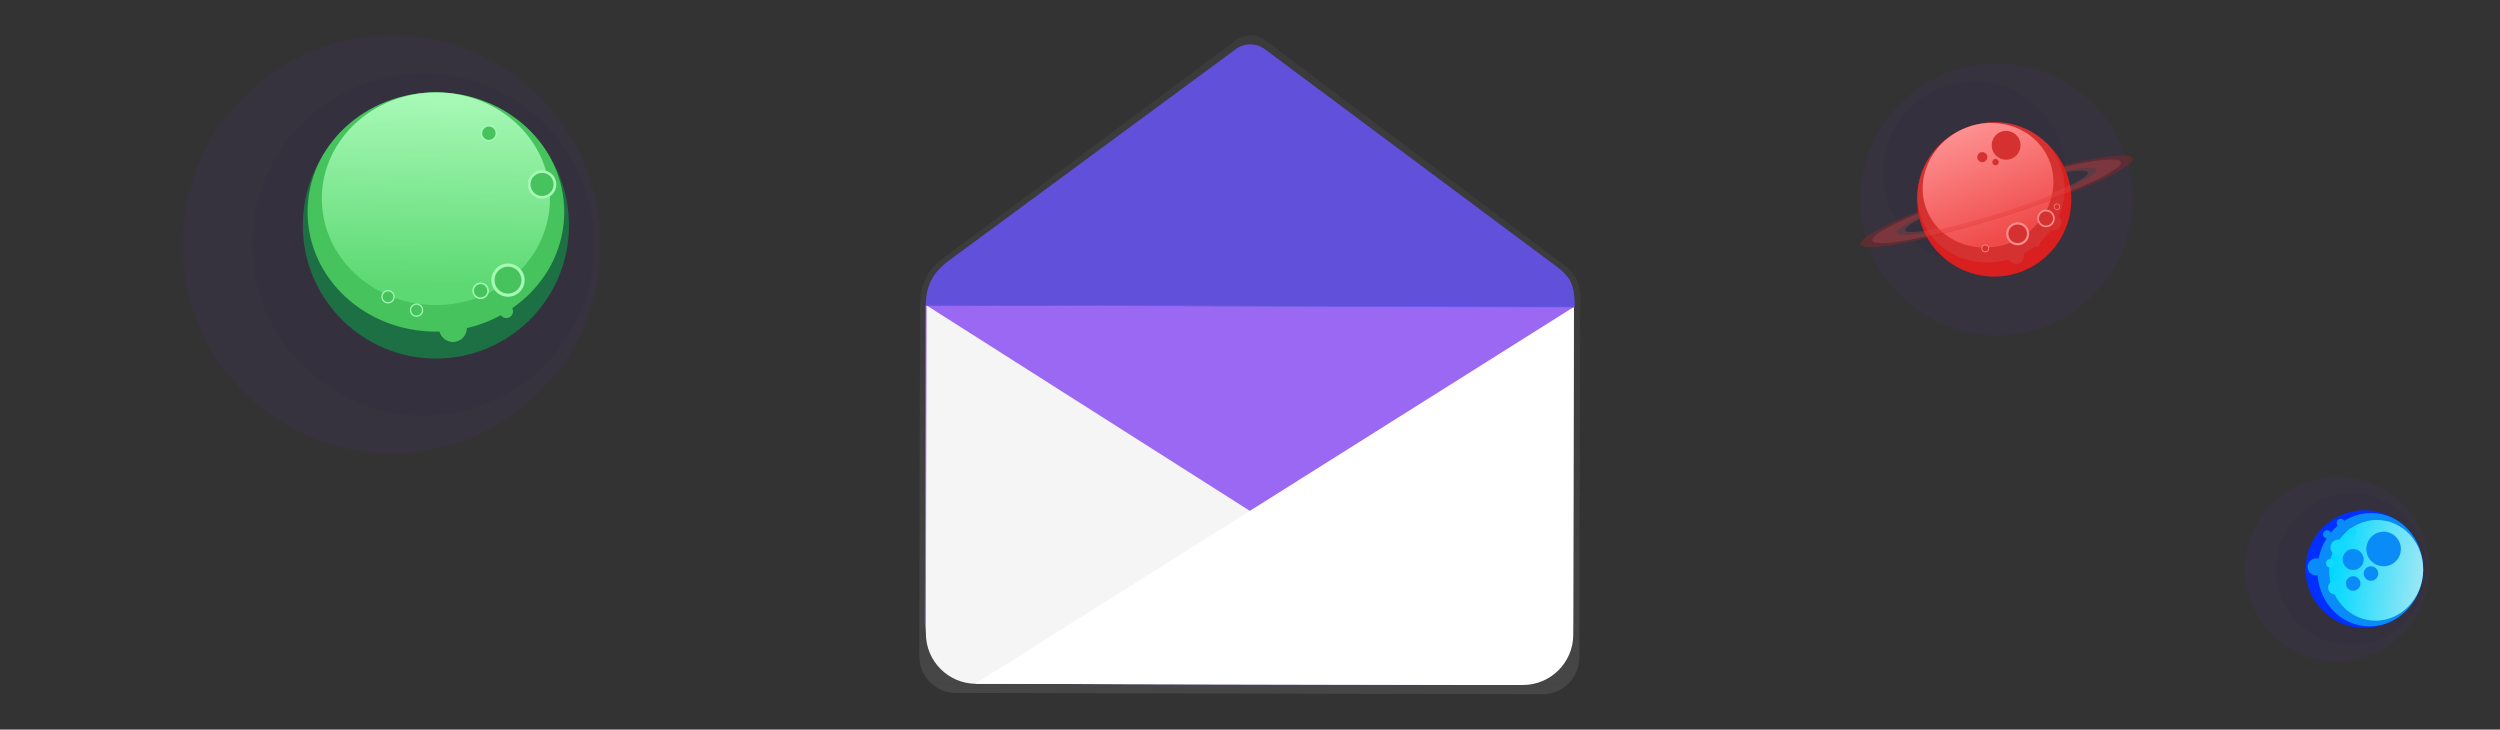 <?xml version="1.0" standalone="no"?><!-- Generator: Gravit.io --><svg xmlns="http://www.w3.org/2000/svg" xmlns:xlink="http://www.w3.org/1999/xlink" style="isolation:isolate" viewBox="0 0 1028 300" width="1028" height="300"><rect x="0" y="0" width="1028" height="300" fill="#333333" stroke="none"/><defs><clipPath id="_clipPath_IO2pz7sQ8XjPMfU5SRIy6Fds33HCZUp3"><rect width="1028" height="300"/></clipPath></defs><g clip-path="url(#_clipPath_IO2pz7sQ8XjPMfU5SRIy6Fds33HCZUp3)"><g><linearGradient id="_lgradient_0" x1="0.5" y1="1" x2="0.5" y2="0" gradientTransform="matrix(272,0,0,270.94,378,14.53)" gradientUnits="userSpaceOnUse"><stop offset="0%" stop-opacity="0.25" style="stop-color:rgb(128,128,128)"/><stop offset="54%" stop-opacity="0.12" style="stop-color:rgb(128,128,128)"/><stop offset="100%" stop-opacity="0.1" style="stop-color:rgb(128,128,128)"/></linearGradient><path d=" M 650 125.822 C 650.022 115.695 647.924 113.036 643.362 109.186 L 520.293 16.564 C 516.733 13.87 511.822 13.851 508.241 16.516 L 387.349 106.539 C 382.761 110.367 378.465 114.829 378.443 124.955 L 378.31 124.955 L 378 263.616 L 378 263.616 L 378 269.789 C 377.99 273.801 379.575 277.651 382.405 280.494 C 385.235 283.337 389.079 284.938 393.09 284.946 L 399.05 284.946 L 399.05 284.946 L 513.685 285.201 L 634.275 285.47 C 638.286 285.48 642.137 283.895 644.98 281.065 C 647.823 278.235 649.424 274.391 649.432 270.379 L 649.753 125.8 L 650 125.822 Z " fill="url(#_lgradient_0)"/><path d=" M 380.577 125.6 L 647.203 126.205 L 646.91 255.277 C 646.875 269.892 635.001 281.713 620.386 281.684 L 406.211 281.198 C 399.319 281.183 392.715 278.43 387.853 273.545 C 382.99 268.66 380.267 262.044 380.283 255.152 L 380.577 125.6 L 380.577 125.6 Z " fill="rgb(154,104,242)"/><path d=" M 381.02 125.593 L 380.722 260.426 C 380.697 271.859 389.941 281.148 401.373 281.181 L 626.608 281.668" fill="rgb(245,245,245)"/><path d=" M 647.223 126.187 L 646.924 261.016 C 646.892 272.448 637.602 281.692 626.169 281.668 L 400.945 281.166" fill="rgb(255,255,255)"/><path d=" M 508.216 20.171 L 389.469 107.689 C 384.963 111.41 380.744 115.751 380.722 125.597 L 647.492 126.442 C 647.514 116.595 645.453 114.01 640.965 110.267 L 520.053 20.204 C 516.543 17.594 511.74 17.58 508.216 20.171 Z " fill="rgb(108,99,255)"/><g opacity="0.3"><path d=" M 508.216 19.916 L 389.469 107.435 C 384.963 111.156 380.744 115.496 380.722 125.343 L 647.492 126.187 C 647.514 116.341 645.453 113.756 640.965 110.012 L 520.053 19.949 C 516.543 17.339 511.74 17.326 508.216 19.916 Z " fill="rgb(71,36,131)"/></g></g><g><g style="opacity:0.41;"><g opacity="0.41"><circle vector-effect="non-scaling-stroke" cx="821" cy="82" r="56" fill="rgb(68,41,115)"/></g></g><g style="opacity:0.19;"><g opacity="0.19"><circle vector-effect="non-scaling-stroke" cx="811.755" cy="70.963" r="37.571" fill="rgb(30,8,68)"/></g></g><g><path d=" M 790.951 94.674 C 783.976 78.632 791.337 59.944 807.38 52.969 C 823.423 45.994 842.111 53.356 849.086 69.398 C 856.061 85.441 848.699 104.129 832.656 111.104 C 816.613 118.079 797.926 110.717 790.951 94.674 Z " fill="rgb(217,31,31)"/><path d=" M 790.71 91.282 C 784.441 76.862 791.91 59.695 807.38 52.969 C 822.85 46.243 840.499 52.489 846.769 66.908 C 853.038 81.328 845.568 98.495 830.099 105.221 C 814.629 111.947 796.979 105.701 790.71 91.282 Z " fill="rgb(213,49,49)"/><linearGradient id="_lgradient_1" x1="0.283" y1="-0.06" x2="0.688" y2="0.906" gradientTransform="matrix(53.775,0,0,51.257,790.59,50.564)" gradientUnits="userSpaceOnUse"><stop offset="1.739%" stop-opacity="1" style="stop-color:rgb(255,151,151)"/><stop offset="98.261%" stop-opacity="1" style="stop-color:rgb(240,75,75)"/></linearGradient><path d=" M 792.562 87.025 C 786.989 74.208 793.629 58.948 807.38 52.969 C 821.131 46.99 836.819 52.542 842.392 65.359 C 847.965 78.177 841.325 93.437 827.574 99.415 C 813.823 105.394 798.135 99.842 792.562 87.025 Z " fill="url(#_lgradient_1)"/><g><path d=" M 814.869 102.791 C 814.519 101.984 814.889 101.045 815.695 100.694 C 816.501 100.344 817.441 100.714 817.792 101.52 C 818.142 102.326 817.772 103.266 816.966 103.616 C 816.159 103.967 815.22 103.597 814.869 102.791 Z " fill="rgb(253,142,142)"/><path d=" M 815.148 102.669 C 814.864 102.017 815.163 101.256 815.816 100.973 C 816.469 100.689 817.229 100.988 817.513 101.641 C 817.797 102.294 817.498 103.054 816.845 103.338 C 816.192 103.622 815.432 103.322 815.148 102.669 Z " fill="rgb(213,49,49)"/></g><g><path d=" M 825.322 98.02 C 824.279 95.623 825.379 92.831 827.776 91.789 C 830.173 90.746 832.965 91.846 834.007 94.243 C 835.05 96.64 833.95 99.432 831.553 100.474 C 829.156 101.516 826.364 100.417 825.322 98.02 Z " fill="rgb(253,142,142)"/><path d=" M 826.149 97.66 C 825.305 95.72 826.195 93.459 828.136 92.616 C 830.076 91.772 832.337 92.663 833.18 94.603 C 834.024 96.543 833.134 98.804 831.193 99.647 C 829.253 100.491 826.992 99.6 826.149 97.66 Z " fill="rgb(213,49,49)"/></g><g><path d=" M 844.614 85.517 C 844.328 84.858 844.63 84.091 845.289 83.804 C 845.948 83.518 846.715 83.82 847.002 84.479 C 847.288 85.138 846.986 85.905 846.327 86.192 C 845.668 86.478 844.901 86.176 844.614 85.517 Z " fill="rgb(253,142,142)"/><path d=" M 844.842 85.418 C 844.61 84.885 844.855 84.263 845.388 84.031 C 845.921 83.8 846.542 84.044 846.774 84.578 C 847.006 85.111 846.762 85.732 846.228 85.964 C 845.695 86.196 845.073 85.951 844.842 85.418 Z " fill="rgb(213,49,49)"/></g><g><path d=" M 819.465 62.116 C 818.157 59.109 819.537 55.606 822.544 54.298 C 825.551 52.991 829.054 54.371 830.362 57.378 C 831.669 60.385 830.289 63.888 827.282 65.195 C 824.275 66.503 820.772 65.123 819.465 62.116 Z " fill="rgb(213,49,49)"/></g><g><path d=" M 813.237 65.45 C 812.782 64.404 813.262 63.185 814.308 62.731 C 815.354 62.276 816.573 62.756 817.028 63.802 C 817.482 64.848 817.002 66.067 815.956 66.521 C 814.91 66.976 813.692 66.496 813.237 65.45 Z " fill="rgb(213,49,49)"/></g><g><path d=" M 819.348 67.195 C 819.056 66.522 819.365 65.739 820.037 65.446 C 820.71 65.153 821.494 65.462 821.787 66.135 C 822.079 66.808 821.77 67.592 821.097 67.884 C 820.425 68.177 819.641 67.868 819.348 67.195 Z " fill="rgb(213,49,49)"/></g><g><path d=" M 835.853 100.475 C 835.502 99.667 835.872 98.727 836.679 98.376 C 837.487 98.025 838.428 98.395 838.778 99.203 C 839.129 100.01 838.759 100.951 837.952 101.302 C 837.144 101.653 836.203 101.282 835.853 100.475 Z " fill="rgb(213,49,49)"/></g><g><path d=" M 841.317 92.748 C 840.588 91.072 841.357 89.119 843.033 88.39 C 844.71 87.661 846.663 88.43 847.391 90.107 C 848.12 91.783 847.351 93.736 845.675 94.465 C 843.998 95.194 842.045 94.425 841.317 92.748 Z " fill="rgb(213,49,49)"/></g><g><path d=" M 825.919 106.533 C 825.19 104.858 825.959 102.906 827.635 102.178 C 829.31 101.449 831.262 102.218 831.99 103.893 C 832.718 105.569 831.95 107.521 830.274 108.249 C 828.599 108.978 826.647 108.209 825.919 106.533 Z " fill="rgb(213,49,49)"/></g><g><path d=" M 838.02 91.264 C 837.227 89.44 838.064 87.316 839.888 86.523 C 841.712 85.73 843.836 86.567 844.629 88.391 C 845.422 90.214 844.586 92.339 842.762 93.132 C 840.938 93.925 838.813 93.088 838.02 91.264 Z " fill="rgb(253,142,142)"/><path d=" M 838.649 90.991 C 838.007 89.514 838.685 87.794 840.161 87.152 C 841.638 86.51 843.358 87.188 844 88.664 C 844.642 90.141 843.964 91.861 842.488 92.503 C 841.011 93.145 839.291 92.467 838.649 90.991 Z " fill="rgb(213,49,49)"/></g><g style="opacity:0.49;"><g opacity="0.49"><path d=" M 788.709 86.966 C 772.56 93.452 762.976 98.953 765.363 100.907 L 765.363 100.907 C 768.852 103.763 796.616 97.961 827.323 87.959 C 858.03 77.957 880.127 67.518 876.637 64.662 C 874.529 62.937 863.558 64.372 848.424 67.988 C 848.659 68.448 848.877 68.919 849.086 69.398 C 849.193 69.645 849.297 69.892 849.396 70.141 C 856.128 68.866 860.718 68.556 861.848 69.48 C 864.41 71.576 848.187 79.24 825.642 86.583 C 803.098 93.927 782.715 98.186 780.152 96.089 L 780.152 96.089 C 778.851 95.025 782.394 92.525 789.172 89.355 C 788.985 88.561 788.828 87.764 788.709 86.966 Z " fill-rule="evenodd" fill="rgb(217,31,31)"/></g></g><g style="opacity:0.46;"><g opacity="0.46"><path d=" M 788.826 87.699 C 775.723 93.138 768.157 97.659 770.201 99.331 L 770.201 99.331 C 773.387 101.939 798.736 96.641 826.774 87.509 C 854.811 78.377 874.986 68.846 871.8 66.238 C 870.004 64.768 861.165 65.81 848.751 68.646 C 848.863 68.896 848.976 69.146 849.086 69.398 C 849.283 69.852 849.469 70.307 849.641 70.765 C 854.302 70.015 857.426 69.924 858.296 70.636 C 860.635 72.551 845.823 79.548 825.239 86.253 C 804.655 92.958 786.043 96.847 783.704 94.933 L 783.704 94.933 C 782.696 94.107 784.876 92.337 789.355 90.047 C 789.143 89.267 788.97 88.484 788.826 87.699 Z " fill-rule="evenodd" fill="rgb(243,92,92)"/></g></g></g></g><g><g style="opacity:0.41;"><g opacity="0.41"><circle vector-effect="non-scaling-stroke" cx="161" cy="100.53" r="86" fill="rgb(68,41,115)"/></g></g><g style="opacity:0.19;"><g opacity="0.19"><circle vector-effect="non-scaling-stroke" cx="174.03" cy="100.53" r="70.364" fill="rgb(30,8,68)"/></g></g><g><circle vector-effect="non-scaling-stroke" cx="179.242" cy="92.712" r="54.727" fill="rgb(29,111,68)"/><ellipse vector-effect="non-scaling-stroke" cx="179.242" cy="87.174" rx="52.773" ry="49.189" fill="rgb(70,195,93)"/><linearGradient id="_lgradient_2" x1="0.514" y1="-0.112" x2="0.5" y2="0.925" gradientTransform="matrix(93.818,0,0,87.448,132.333,37.985)" gradientUnits="userSpaceOnUse"><stop offset="1.739%" stop-opacity="1" style="stop-color:rgb(177,253,191)"/><stop offset="97.826%" stop-opacity="1" style="stop-color:rgb(93,217,115)"/></linearGradient><ellipse vector-effect="non-scaling-stroke" cx="179.242" cy="81.709" rx="46.909" ry="43.724" fill="url(#_lgradient_2)"/><g><circle vector-effect="non-scaling-stroke" cx="208.886" cy="115.189" r="6.841" fill="rgb(166,248,181)"/><circle vector-effect="non-scaling-stroke" cx="208.886" cy="115.189" r="5.538" fill="rgb(70,195,93)"/></g><g><circle vector-effect="non-scaling-stroke" cx="197.63" cy="119.569" r="3.402" fill="rgb(166,248,181)"/><circle vector-effect="non-scaling-stroke" cx="197.63" cy="119.569" r="2.754" fill="rgb(70,195,93)"/></g><g><circle vector-effect="non-scaling-stroke" cx="159.552" cy="122.03" r="2.751" fill="rgb(166,248,181)"/><circle vector-effect="non-scaling-stroke" cx="159.552" cy="122.03" r="2.227" fill="rgb(70,195,93)"/></g><g><circle vector-effect="non-scaling-stroke" cx="171.279" cy="127.532" r="2.751" fill="rgb(166,248,181)"/><circle vector-effect="non-scaling-stroke" cx="171.279" cy="127.532" r="2.227" fill="rgb(70,195,93)"/></g><g><circle vector-effect="non-scaling-stroke" cx="201.032" cy="54.779" r="3.402" fill="rgb(166,248,181)"/><circle vector-effect="non-scaling-stroke" cx="201.032" cy="54.779" r="2.754" fill="rgb(70,195,93)"/></g><g><circle vector-effect="non-scaling-stroke" cx="222.894" cy="75.845" r="5.864" fill="rgb(166,248,181)"/><circle vector-effect="non-scaling-stroke" cx="222.894" cy="75.845" r="4.747" fill="rgb(70,195,93)"/></g><g><circle vector-effect="non-scaling-stroke" cx="208.202" cy="128.042" r="2.754" fill="rgb(70,195,93)"/></g><g><circle vector-effect="non-scaling-stroke" cx="186.261" cy="134.912" r="5.715" fill="rgb(70,195,93)"/></g></g></g><g><g style="opacity:0.41;"><g opacity="0.41"><circle vector-effect="non-scaling-stroke" cx="961" cy="234" r="38" fill="rgb(68,41,115)"/></g></g><g style="opacity:0.19;"><g opacity="0.19"><circle vector-effect="non-scaling-stroke" cx="966.758" cy="234" r="31.091" fill="rgb(30,8,68)"/></g></g><g><path d=" M 974.806 209.956 C 988.077 211.378 997.696 223.307 996.273 236.577 C 994.851 249.848 982.922 259.467 969.652 258.044 C 956.381 256.621 946.762 244.693 948.185 231.423 C 949.607 218.152 961.536 208.533 974.806 209.956 Z " fill="rgb(0,47,255)"/><path d=" M 977.147 211.075 C 989.075 212.354 997.645 223.781 996.273 236.577 C 994.901 249.374 984.104 258.725 972.177 257.446 C 960.249 256.168 951.679 244.74 953.051 231.944 C 954.423 219.148 965.22 209.797 977.147 211.075 Z " fill="rgb(9,140,247)"/><linearGradient id="_lgradient_3" x1="1.106" y1="0.575" x2="0.004" y2="0.442" gradientTransform="matrix(38.676,0,0,41.426,957.741,213.805)" gradientUnits="userSpaceOnUse"><stop offset="2.609%" stop-opacity="1" style="stop-color:rgb(168,233,244)"/><stop offset="97.826%" stop-opacity="1" style="stop-color:rgb(0,216,255)"/></linearGradient><path d=" M 979.289 213.909 C 989.891 215.045 997.508 225.203 996.289 236.577 C 995.07 247.952 985.472 256.264 974.87 255.127 C 964.268 253.991 956.65 243.834 957.87 232.459 C 959.089 221.085 968.686 212.772 979.289 213.909 Z " fill="url(#_lgradient_3)"/><g><path d=" M 962.678 213.345 C 963.593 213.443 964.255 214.265 964.157 215.179 C 964.059 216.093 963.237 216.755 962.323 216.658 C 961.409 216.559 960.747 215.738 960.845 214.824 C 960.943 213.91 961.764 213.247 962.678 213.345 Z " fill="rgb(9,140,247)"/><path d=" M 957.086 218.01 C 958 218.108 958.662 218.929 958.564 219.843 C 958.466 220.758 957.645 221.42 956.731 221.322 C 955.816 221.224 955.154 220.402 955.252 219.488 C 955.35 218.574 956.172 217.912 957.086 218.01 Z " fill="rgb(9,140,247)"/><path d=" M 952.782 229.61 C 954.702 229.816 956.095 231.542 955.889 233.462 C 955.683 235.383 953.956 236.775 952.036 236.569 C 950.116 236.363 948.723 234.637 948.929 232.716 C 949.135 230.796 950.861 229.404 952.782 229.61 Z " fill="rgb(9,140,247)"/></g><g><path d=" M 980.892 218.687 C 984.788 219.105 987.612 222.607 987.195 226.504 C 986.777 230.4 983.275 233.224 979.378 232.806 C 975.482 232.389 972.658 228.886 973.075 224.99 C 973.493 221.094 976.995 218.269 980.892 218.687 Z " fill="rgb(9,140,247)"/><path d=" M 968.735 225.895 C 971.039 226.513 972.409 228.885 971.791 231.189 C 971.174 233.493 968.802 234.863 966.497 234.246 C 964.193 233.628 962.823 231.256 963.441 228.951 C 964.058 226.647 966.43 225.278 968.735 225.895 Z " fill="rgb(9,140,247)"/><path d=" M 960.777 238.927 C 962.252 239.322 963.129 240.841 962.733 242.316 C 962.338 243.791 960.819 244.668 959.344 244.273 C 957.869 243.877 956.992 242.359 957.387 240.884 C 957.783 239.408 959.301 238.532 960.777 238.927 Z " fill="rgb(18,217,253)"/><path d=" M 958.727 229.886 C 959.686 230.143 960.256 231.13 959.999 232.089 C 959.742 233.048 958.755 233.618 957.795 233.361 C 956.836 233.104 956.266 232.117 956.523 231.158 C 956.78 230.199 957.768 229.629 958.727 229.886 Z " fill="rgb(18,217,253)"/><path d=" M 962.266 222.016 C 963.961 222.471 964.969 224.216 964.515 225.912 C 964.06 227.608 962.315 228.615 960.619 228.161 C 958.924 227.707 957.916 225.961 958.37 224.265 C 958.824 222.57 960.57 221.562 962.266 222.016 Z " fill="rgb(18,217,253)"/><path d=" M 967.583 217.219 C 968.542 217.476 969.112 218.463 968.855 219.422 C 968.598 220.381 967.611 220.951 966.652 220.694 C 965.693 220.437 965.123 219.45 965.38 218.491 C 965.637 217.532 966.624 216.962 967.583 217.219 Z " fill="rgb(18,217,253)"/><path d=" M 975.706 232.95 C 977.301 233.377 978.249 235.019 977.822 236.614 C 977.394 238.209 975.752 239.157 974.157 238.73 C 972.562 238.302 971.615 236.661 972.042 235.065 C 972.469 233.471 974.111 232.523 975.706 232.95 Z " fill="rgb(9,140,247)"/><path d=" M 968.39 237.04 C 969.985 237.468 970.933 239.11 970.506 240.704 C 970.079 242.3 968.436 243.247 966.842 242.82 C 965.247 242.393 964.299 240.751 964.726 239.156 C 965.154 237.561 966.795 236.613 968.39 237.04 Z " fill="rgb(9,140,247)"/></g></g></g></g></svg>